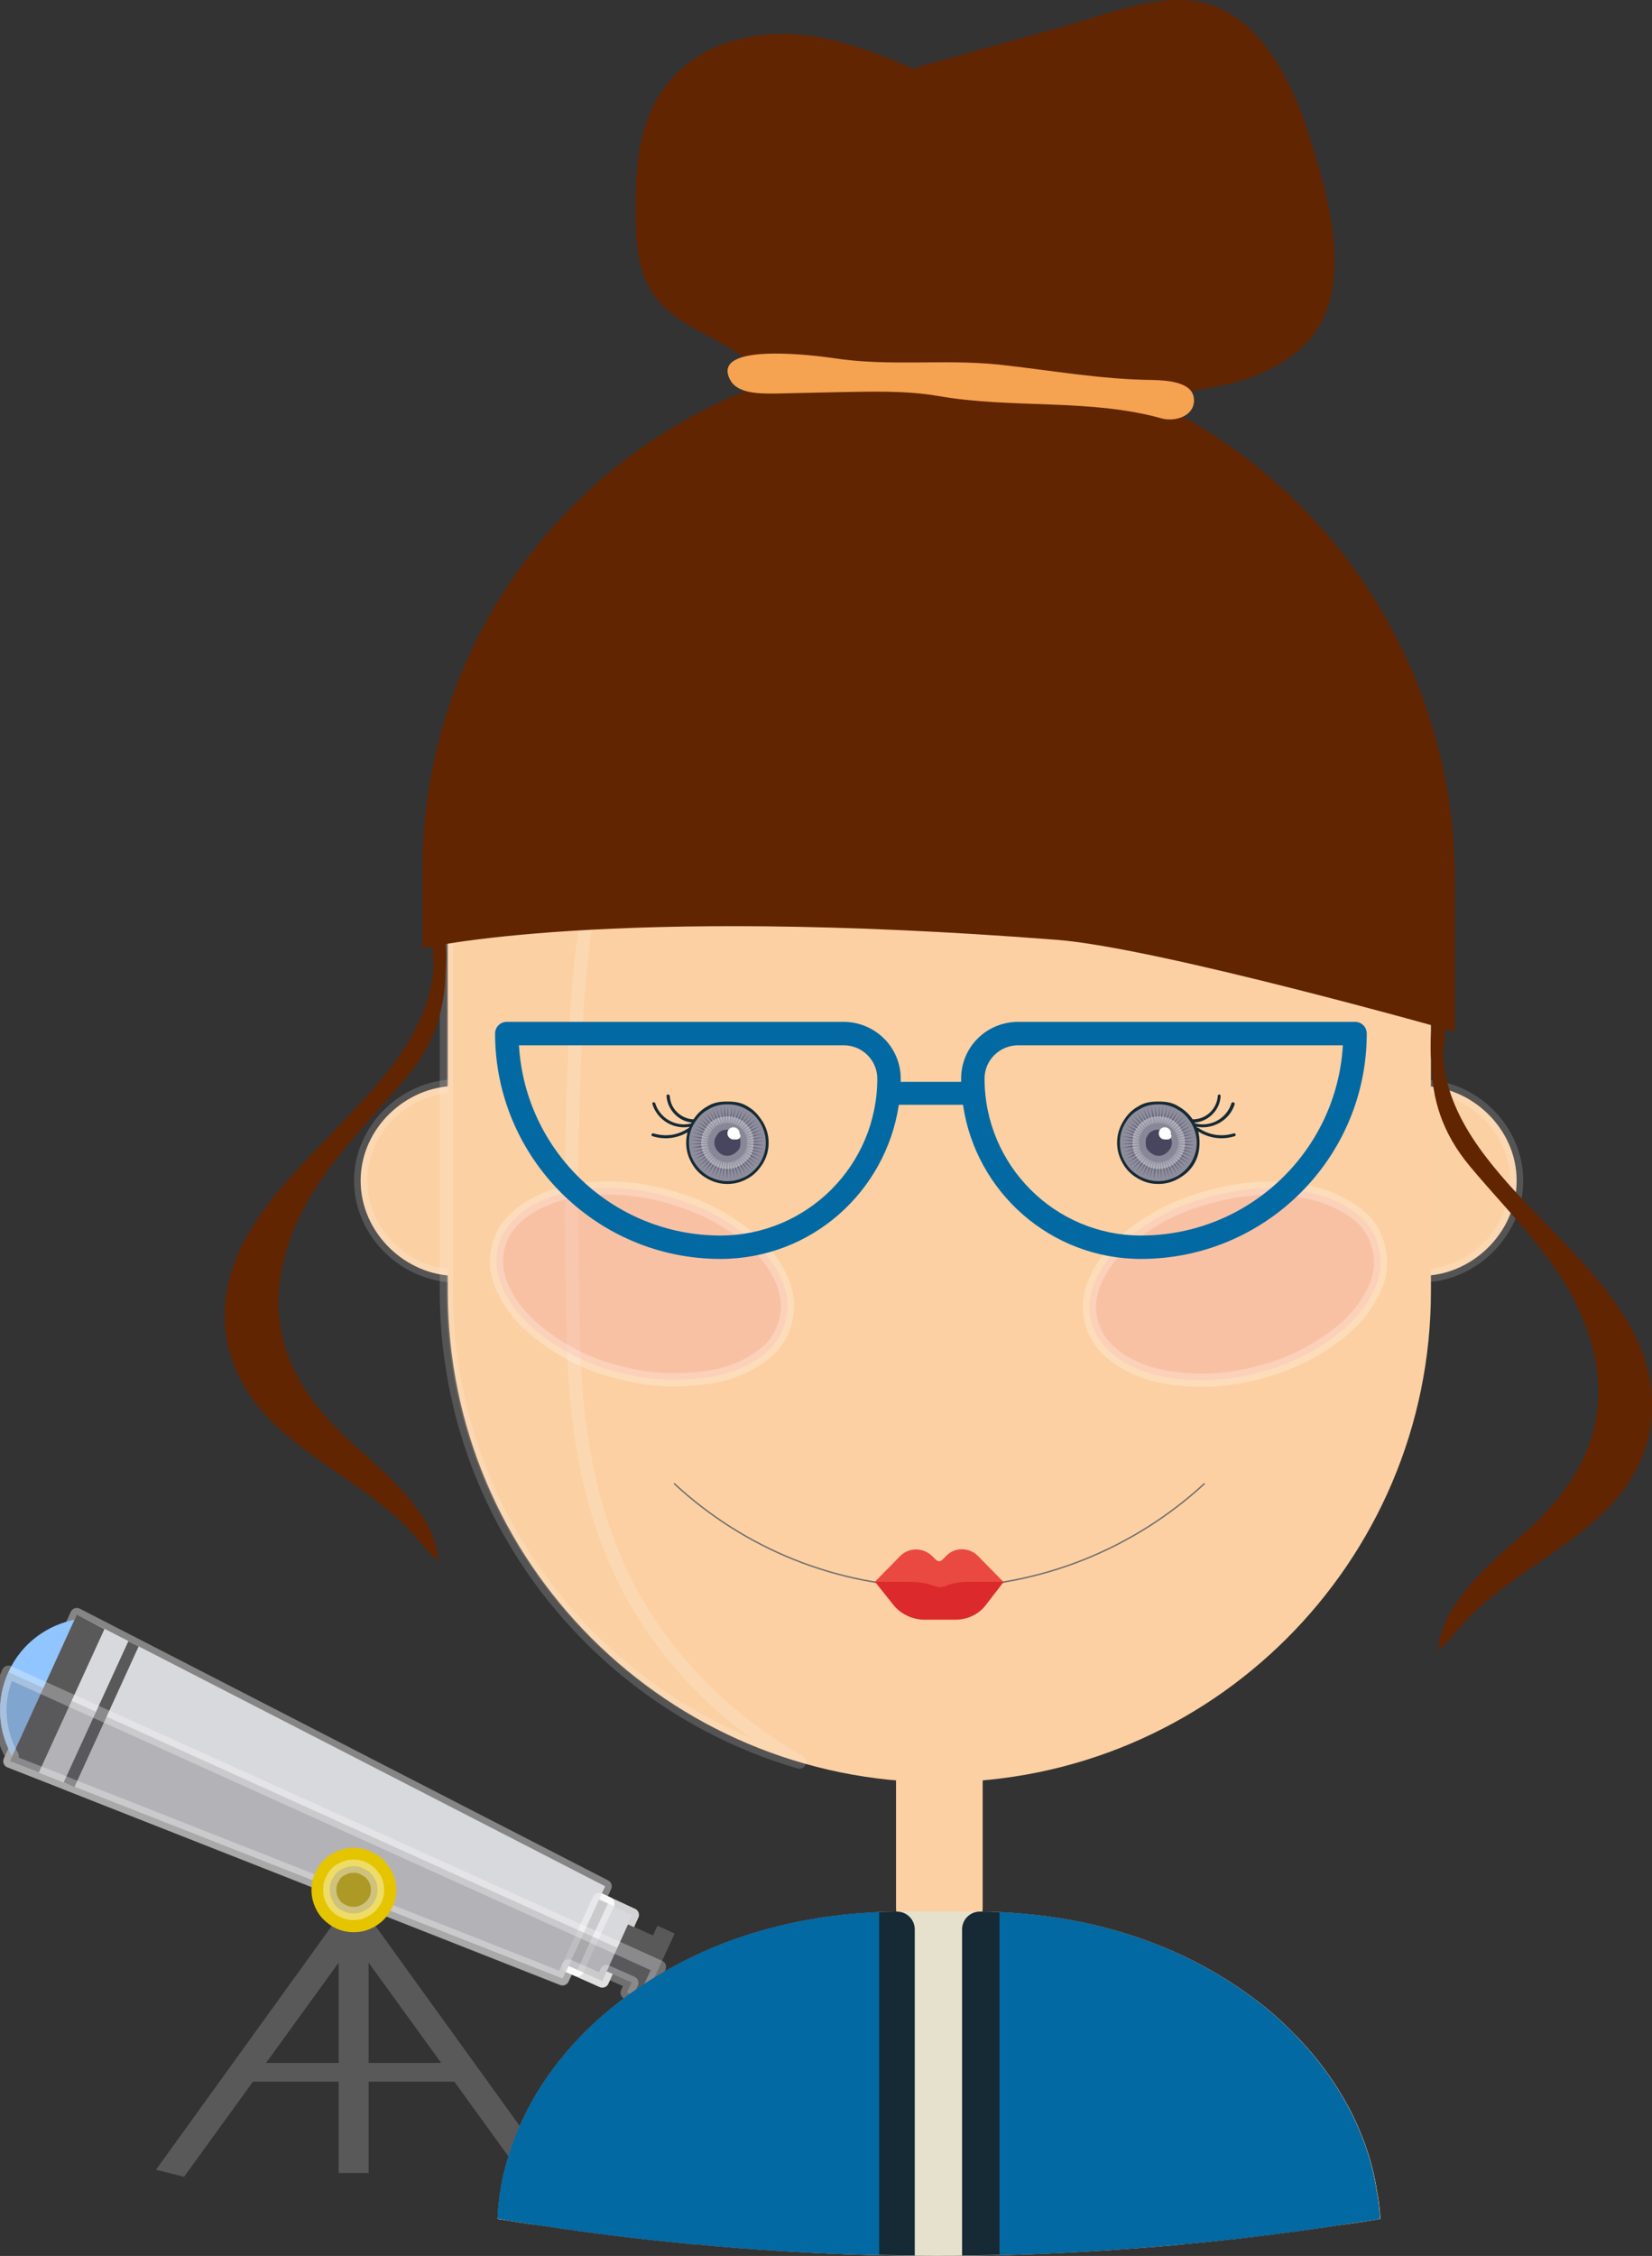 <?xml version="1.0" encoding="UTF-8"?>
<!DOCTYPE svg PUBLIC "-//W3C//DTD SVG 1.1//EN" "http://www.w3.org/Graphics/SVG/1.1/DTD/svg11.dtd">
<svg version="1.2" width="35.27mm" height="48.15mm" viewBox="404 0 3527 4815" preserveAspectRatio="xMidYMid" fill-rule="evenodd" stroke-width="28.222" stroke-linejoin="round" xmlns="http://www.w3.org/2000/svg" xmlns:ooo="http://xml.openoffice.org/svg/export" xmlns:xlink="http://www.w3.org/1999/xlink" xmlns:presentation="http://sun.com/xmlns/staroffice/presentation" xmlns:smil="http://www.w3.org/2001/SMIL20/" xmlns:anim="urn:oasis:names:tc:opendocument:xmlns:animation:1.0" xml:space="preserve">
 <rect x="404" y="0" width="3527" height="4815" fill="#333333" stroke="none"/>
 <defs class="ClipPathGroup">
  <clipPath id="presentation_clip_path" clipPathUnits="userSpaceOnUse">
   <rect x="404" y="0" width="3527" height="4815"/>
  </clipPath>
  <clipPath id="presentation_clip_path_shrink" clipPathUnits="userSpaceOnUse">
   <rect x="407" y="4" width="3520" height="4806"/>
  </clipPath>
 </defs>
 <defs class="TextShapeIndex">
  <g ooo:slide="id1" ooo:id-list="id3 id4 id5 id6 id7 id8 id9 id10 id11 id12 id13 id14 id15 id16 id17 id18 id19 id20 id21 id22 id23 id24 id25 id26 id27 id28 id29 id30 id31 id32 id33 id34 id35 id36 id37 id38 id39 id40 id41 id42 id43 id44 id45 id46 id47 id48 id49 id50 id51 id52 id53 id54 id55 id56 id57 id58 id59 id60 id61"/>
 </defs>
 <defs class="EmbeddedBulletChars">
  <g id="bullet-char-template-57356" transform="scale(0,-0)">
   <path d="M 580,1141 L 1163,571 580,0 -4,571 580,1141 Z"/>
  </g>
  <g id="bullet-char-template-57354" transform="scale(0,-0)">
   <path d="M 8,1128 L 1137,1128 1137,0 8,0 8,1128 Z"/>
  </g>
  <g id="bullet-char-template-10146" transform="scale(0,-0)">
   <path d="M 174,0 L 602,739 174,1481 1456,739 174,0 Z M 1358,739 L 309,1346 659,739 1358,739 Z"/>
  </g>
  <g id="bullet-char-template-10132" transform="scale(0,-0)">
   <path d="M 2015,739 L 1276,0 717,0 1260,543 174,543 174,936 1260,936 717,1481 1274,1481 2015,739 Z"/>
  </g>
  <g id="bullet-char-template-10007" transform="scale(0,-0)">
   <path d="M 0,-2 C -7,14 -16,27 -25,37 L 356,567 C 262,823 215,952 215,954 215,979 228,992 255,992 264,992 276,990 289,987 310,991 331,999 354,1012 L 381,999 492,748 772,1049 836,1024 860,1049 C 881,1039 901,1025 922,1006 886,937 835,863 770,784 769,783 710,716 594,584 L 774,223 C 774,196 753,168 711,139 L 727,119 C 717,90 699,76 672,76 641,76 570,178 457,381 L 164,-76 C 142,-110 111,-127 72,-127 30,-127 9,-110 8,-76 1,-67 -2,-52 -2,-32 -2,-23 -1,-13 0,-2 Z"/>
  </g>
  <g id="bullet-char-template-10004" transform="scale(0,-0)">
   <path d="M 285,-33 C 182,-33 111,30 74,156 52,228 41,333 41,471 41,549 55,616 82,672 116,743 169,778 240,778 293,778 328,747 346,684 L 369,508 C 377,444 397,411 428,410 L 1163,1116 C 1174,1127 1196,1133 1229,1133 1271,1133 1292,1118 1292,1087 L 1292,965 C 1292,929 1282,901 1262,881 L 442,47 C 390,-6 338,-33 285,-33 Z"/>
  </g>
  <g id="bullet-char-template-9679" transform="scale(0,-0)">
   <path d="M 813,0 C 632,0 489,54 383,161 276,268 223,411 223,592 223,773 276,916 383,1023 489,1130 632,1184 813,1184 992,1184 1136,1130 1245,1023 1353,916 1407,772 1407,592 1407,412 1353,268 1245,161 1136,54 992,0 813,0 Z"/>
  </g>
  <g id="bullet-char-template-8226" transform="scale(0,-0)">
   <path d="M 346,457 C 273,457 209,483 155,535 101,586 74,649 74,723 74,796 101,859 155,911 209,963 273,989 346,989 419,989 480,963 531,910 582,859 608,796 608,723 608,648 583,586 532,535 482,483 420,457 346,457 Z"/>
  </g>
  <g id="bullet-char-template-8211" transform="scale(0,-0)">
   <path d="M -4,459 L 1135,459 1135,606 -4,606 -4,459 Z"/>
  </g>
  <g id="bullet-char-template-61548" transform="scale(0,-0)">
   <path d="M 173,740 C 173,903 231,1043 346,1159 462,1274 601,1332 765,1332 928,1332 1067,1274 1183,1159 1299,1043 1357,903 1357,740 1357,577 1299,437 1183,322 1067,206 928,148 765,148 601,148 462,206 346,322 231,437 173,577 173,740 Z"/>
  </g>
 </defs>
 <defs class="TextEmbeddedBitmaps"/>
 <g class="SlideGroup">
  <g>
   <g id="container-id1">
    <g id="id1" class="Slide" clip-path="url(#presentation_clip_path)">
     <g class="Page">
      <g class="Group">
       <g class="Group">
        <g class="Group">
         <g class="com.sun.star.drawing.PolyPolygonShape">
          <g id="id3">
           <rect class="BoundingBox" stroke="none" fill="none" x="1618" y="4053" width="137" height="176"/>
           <path fill="rgb(91,91,95)" fill-opacity="0.4" stroke="rgb(255,255,255)" stroke-opacity="0.4" d="M 1722,4157 L 1690,4228 1618,4196 1683,4054 1754,4087 1722,4157 Z"/>
          </g>
         </g>
         <g class="com.sun.star.drawing.PolyPolygonShape">
          <g id="id4">
           <rect class="BoundingBox" stroke="none" fill="none" x="1699" y="4107" width="146" height="162"/>
           <path fill="rgb(89,89,90)" stroke="none" d="M 1808,4110 L 1798,4131 1745,4107 1699,4207 1753,4231 1743,4252 1779,4268 1844,4127 1808,4110 Z"/>
          </g>
         </g>
         <g class="com.sun.star.drawing.PolyPolygonShape">
          <g id="id5">
           <rect class="BoundingBox" stroke="none" fill="none" x="1617" y="4054" width="86" height="151"/>
           <path fill="rgb(91,91,95)" fill-opacity="0.4" stroke="rgb(255,255,255)" stroke-opacity="0.4" d="M 1669,4133 L 1637,4204 1618,4196 1683,4054 1702,4063 1669,4133 Z"/>
          </g>
         </g>
         <g class="com.sun.star.drawing.ClosedBezierShape">
          <g id="id6">
           <rect class="BoundingBox" stroke="none" fill="none" x="404" y="3456" width="166" height="298"/>
           <path fill="rgb(95,149,221)" stroke="none" d="M 569,3456 C 506,3467 450,3507 422,3569 394,3630 400,3699 433,3753 L 569,3456 Z"/>
          </g>
         </g>
         <g class="com.sun.star.drawing.PolyPolygonShape">
          <g id="id7">
           <rect class="BoundingBox" stroke="none" fill="none" x="424" y="3446" width="1331" height="784"/>
           <path fill="rgb(91,91,95)" fill-opacity="0.4" stroke="rgb(255,255,255)" stroke-opacity="0.4" d="M 1754,4087 L 1683,4054 1696,4026 568,3446 425,3759 1605,4223 1618,4196 1690,4228 1754,4087 Z"/>
          </g>
         </g>
         <g class="com.sun.star.drawing.PolyPolygonShape">
          <g id="id8">
           <rect class="BoundingBox" stroke="none" fill="none" x="1617" y="4054" width="86" height="151"/>
           <path fill="rgb(91,91,95)" fill-opacity="0.4" stroke="rgb(255,255,255)" stroke-opacity="0.4" d="M 1669,4133 L 1637,4204 1618,4196 1683,4054 1702,4063 1669,4133 Z"/>
          </g>
         </g>
         <g class="com.sun.star.drawing.PolyPolygonShape">
          <g id="id9">
           <rect class="BoundingBox" stroke="none" fill="none" x="540" y="3503" width="161" height="312"/>
           <path fill="rgb(89,89,90)" stroke="none" d="M 540,3804 L 563,3814 700,3514 678,3503 540,3804 Z"/>
          </g>
         </g>
         <g class="com.sun.star.drawing.PolyPolygonShape">
          <g id="id10">
           <rect class="BoundingBox" stroke="none" fill="none" x="425" y="3446" width="203" height="338"/>
           <path fill="rgb(89,89,90)" stroke="none" d="M 425,3759 L 487,3783 627,3477 568,3446 448,3709 425,3759 Z"/>
          </g>
         </g>
         <g class="com.sun.star.drawing.PolyPolygonShape">
          <g id="id11">
           <rect class="BoundingBox" stroke="none" fill="none" x="1618" y="4053" width="137" height="176"/>
           <path fill="rgb(91,91,95)" fill-opacity="0.4" stroke="rgb(255,255,255)" stroke-opacity="0.4" d="M 1722,4157 L 1690,4228 1618,4196 1683,4054 1754,4087 1722,4157 Z"/>
          </g>
         </g>
         <g class="com.sun.star.drawing.PolyPolygonShape">
          <g id="id12">
           <rect class="BoundingBox" stroke="none" fill="none" x="1685" y="4101" width="160" height="169"/>
           <path fill="rgb(89,89,90)" stroke="none" d="M 1808,4111 L 1798,4132 1731,4101 1685,4201 1753,4231 1743,4252 1779,4269 1844,4127 1808,4111 Z"/>
          </g>
         </g>
         <g class="com.sun.star.drawing.PolyPolygonShape">
          <g id="id13">
           <rect class="BoundingBox" stroke="none" fill="none" x="1617" y="4054" width="86" height="151"/>
           <path fill="rgb(91,91,95)" fill-opacity="0.4" stroke="rgb(255,255,255)" stroke-opacity="0.4" d="M 1669,4133 L 1637,4204 1618,4196 1683,4054 1702,4063 1669,4133 Z"/>
          </g>
         </g>
         <g class="com.sun.star.drawing.ClosedBezierShape">
          <g id="id14">
           <rect class="BoundingBox" stroke="none" fill="none" x="404" y="3456" width="166" height="298"/>
           <path fill="rgb(144,197,255)" stroke="none" d="M 569,3456 C 506,3467 450,3507 422,3569 394,3630 400,3699 433,3753 L 569,3456 Z"/>
          </g>
         </g>
         <g class="com.sun.star.drawing.PolyPolygonShape">
          <g id="id15">
           <rect class="BoundingBox" stroke="none" fill="none" x="424" y="3446" width="1331" height="784"/>
           <path fill="rgb(216,217,221)" stroke="none" d="M 1754,4087 L 1683,4054 1696,4026 568,3446 425,3759 1605,4223 1618,4196 1690,4228 1754,4087 Z"/>
          </g>
         </g>
         <g class="com.sun.star.drawing.PolyPolygonShape">
          <g id="id16">
           <rect class="BoundingBox" stroke="none" fill="none" x="1617" y="4054" width="86" height="151"/>
           <path fill="rgb(91,91,95)" fill-opacity="0.4" stroke="rgb(255,255,255)" stroke-opacity="0.4" d="M 1669,4133 L 1637,4204 1618,4196 1683,4054 1702,4063 1669,4133 Z"/>
          </g>
         </g>
         <g class="com.sun.star.drawing.PolyPolygonShape">
          <g id="id17">
           <rect class="BoundingBox" stroke="none" fill="none" x="540" y="3503" width="161" height="312"/>
           <path fill="rgb(89,89,90)" stroke="none" d="M 540,3804 L 563,3814 700,3514 678,3503 540,3804 Z"/>
          </g>
         </g>
         <g class="com.sun.star.drawing.PolyPolygonShape">
          <g id="id18">
           <rect class="BoundingBox" stroke="none" fill="none" x="425" y="3446" width="203" height="338"/>
           <path fill="rgb(89,89,90)" stroke="none" d="M 425,3759 L 487,3783 627,3477 568,3446 448,3709 425,3759 Z"/>
          </g>
         </g>
         <g class="com.sun.star.drawing.ClosedBezierShape">
          <g id="id19">
           <rect class="BoundingBox" stroke="none" fill="none" x="403" y="3569" width="1411" height="701"/>
           <path fill="rgb(91,91,95)" fill-opacity="0.298" stroke="rgb(255,255,255)" stroke-opacity="0.298" d="M 422,3569 C 394,3629 400,3695 430,3748 L 425,3759 540,3804 557,3811 1605,4224 1618,4196 1690,4228 1699,4208 1753,4232 1743,4253 1779,4269 1812,4198 422,3569 Z"/>
          </g>
         </g>
         <g class="com.sun.star.drawing.PolyPolygonShape">
          <g id="id20">
           <rect class="BoundingBox" stroke="none" fill="none" x="737" y="4046" width="845" height="602"/>
           <path fill="rgb(89,89,90)" stroke="none" d="M 1521,4646 L 1581,4631 1159,4046 737,4631 797,4646 944,4443 1127,4443 1127,4638 1191,4638 1191,4443 1374,4443 1521,4646 Z M 972,4403 L 1127,4189 1127,4403 972,4403 Z M 1191,4403 L 1191,4189 1346,4403 1191,4403 Z"/>
          </g>
         </g>
         <g class="com.sun.star.drawing.ClosedBezierShape">
          <g id="id21">
           <rect class="BoundingBox" stroke="none" fill="none" x="1069" y="3944" width="182" height="181"/>
           <path fill="rgb(229,196,0)" stroke="none" d="M 1250,4034 C 1250,4050 1246,4064 1237,4079 1229,4093 1219,4103 1204,4112 1190,4120 1176,4124 1159,4124 1143,4124 1128,4120 1114,4112 1100,4103 1089,4093 1081,4079 1073,4064 1069,4050 1069,4034 1069,4017 1073,4003 1081,3989 1089,3975 1100,3964 1114,3956 1128,3948 1143,3944 1159,3944 1176,3944 1190,3948 1204,3956 1219,3964 1229,3975 1237,3989 1246,4003 1250,4017 1250,4034 Z"/>
          </g>
         </g>
         <g class="com.sun.star.drawing.ClosedBezierShape">
          <g id="id22">
           <rect class="BoundingBox" stroke="none" fill="none" x="1108" y="3983" width="103" height="103"/>
           <path fill="rgb(91,91,95)" fill-opacity="0.4" stroke="rgb(255,255,255)" stroke-opacity="0.4" d="M 1210,4034 C 1210,4043 1208,4051 1203,4059 1198,4067 1192,4073 1184,4077 1176,4082 1168,4084 1159,4084 1150,4084 1142,4082 1133,4077 1125,4073 1119,4067 1115,4059 1110,4051 1108,4043 1108,4034 1108,4024 1110,4016 1115,4008 1119,4000 1125,3994 1133,3990 1142,3985 1150,3983 1159,3983 1168,3983 1176,3985 1184,3990 1192,3994 1198,4000 1203,4008 1208,4016 1210,4024 1210,4034 Z"/>
          </g>
         </g>
        </g>
       </g>
       <g class="com.sun.star.drawing.ClosedBezierShape">
        <g id="id23">
         <rect class="BoundingBox" stroke="none" fill="none" x="3439" y="2318" width="204" height="406"/>
         <path fill="rgb(252,208,163)" stroke="none" d="M 3439,2723 C 3545,2723 3642,2632 3642,2520 3642,2408 3545,2318 3439,2318 L 3439,2723 Z"/>
        </g>
       </g>
       <g class="com.sun.star.drawing.ClosedBezierShape">
        <g id="id24">
         <rect class="BoundingBox" stroke="none" fill="none" x="3439" y="2318" width="204" height="406"/>
         <path fill="rgb(252,208,163)" fill-opacity="0.161" stroke="rgb(255,255,255)" stroke-opacity="0.161" d="M 3439,2723 C 3545,2723 3642,2632 3642,2520 3642,2408 3545,2318 3439,2318 L 3439,2723 Z"/>
        </g>
       </g>
       <g class="com.sun.star.drawing.ClosedBezierShape">
        <g id="id25">
         <rect class="BoundingBox" stroke="none" fill="none" x="1174" y="2318" width="204" height="406"/>
         <path fill="rgb(252,208,163)" stroke="none" d="M 1377,2723 C 1271,2723 1174,2632 1174,2520 1174,2408 1271,2318 1377,2318 L 1377,2723 Z"/>
        </g>
       </g>
       <g class="com.sun.star.drawing.ClosedBezierShape">
        <g id="id26">
         <rect class="BoundingBox" stroke="none" fill="none" x="1174" y="2318" width="204" height="406"/>
         <path fill="rgb(252,208,163)" fill-opacity="0.161" stroke="rgb(255,255,255)" stroke-opacity="0.161" d="M 1377,2723 C 1271,2723 1174,2632 1174,2520 1174,2408 1271,2318 1377,2318 L 1377,2723 Z"/>
        </g>
       </g>
       <g class="com.sun.star.drawing.ClosedBezierShape">
        <g id="id27">
         <rect class="BoundingBox" stroke="none" fill="none" x="2317" y="3608" width="187" height="556"/>
         <path fill="rgb(252,208,163)" stroke="none" d="M 2409,4163 C 2358,4163 2317,4121 2317,4070 L 2317,3701 C 2317,3649 2358,3608 2409,3608 2460,3608 2502,3649 2502,3701 L 2502,4070 C 2502,4121 2460,4163 2409,4163 Z"/>
        </g>
       </g>
       <g class="com.sun.star.drawing.ClosedBezierShape">
        <g id="id28">
         <rect class="BoundingBox" stroke="none" fill="none" x="1359" y="807" width="2101" height="2998"/>
         <path fill="rgb(252,208,163)" stroke="none" d="M 2409,3804 C 1830,3804 1360,3334 1360,2756 L 1360,1856 C 1360,1277 1830,807 2409,807 2989,807 3459,1277 3459,1856 L 3459,2756 C 3459,3334 2989,3804 2409,3804 Z"/>
        </g>
       </g>
       <g class="com.sun.star.drawing.ClosedBezierShape">
        <g id="id29">
         <rect class="BoundingBox" stroke="none" fill="none" x="1357" y="807" width="1201" height="2955"/>
         <path fill="rgb(252,208,163)" fill-opacity="0.161" stroke="rgb(255,255,255)" stroke-opacity="0.161" d="M 1836,3527 C 1680,3333 1634,3103 1628,2859 1623,2616 1621,2396 1636,2153 1651,1917 1698,1687 1816,1492 1980,1224 2275,971 2557,818 2508,811 2458,807 2407,807 1827,807 1357,1277 1357,1856 L 1357,2756 C 1357,3231 1675,3634 2111,3761 2007,3701 1913,3623 1836,3527 Z"/>
        </g>
       </g>
       <g class="com.sun.star.drawing.ClosedBezierShape">
        <g id="id30">
         <rect class="BoundingBox" stroke="none" fill="none" x="884" y="1944" width="475" height="1390"/>
         <path fill="rgb(98,37,2)" stroke="none" d="M 1273,2298 C 1332,2227 1354,2154 1355,2074 1359,2037 1356,1997 1346,1955 1345,1950 1342,1948 1339,1946 1331,1940 1315,1947 1317,1960 1324,1995 1329,2030 1330,2064 1312,2318 980,2471 901,2705 860,2826 893,2940 980,3030 1078,3129 1212,3183 1301,3291 1309,3301 1318,3311 1327,3320 L 1340,3332 C 1338,3305 1330,3279 1317,3255 1277,3185 1213,3132 1152,3077 1032,2968 968,2842 1013,2677 1056,2522 1173,2417 1273,2298 Z"/>
        </g>
       </g>
       <g class="com.sun.star.drawing.ClosedBezierShape">
        <g id="id31">
         <rect class="BoundingBox" stroke="none" fill="none" x="3458" y="2134" width="475" height="1390"/>
         <path fill="rgb(98,37,2)" stroke="none" d="M 3542,2489 C 3483,2418 3461,2346 3460,2266 3456,2228 3459,2188 3469,2146 3470,2142 3473,2139 3476,2138 3484,2131 3500,2138 3498,2152 3491,2187 3486,2222 3485,2256 3503,2509 3835,2662 3914,2897 3955,3017 3922,3132 3835,3221 3737,3320 3603,3373 3514,3481 3506,3491 3497,3501 3488,3510 L 3475,3523 C 3477,3496 3485,3469 3498,3446 3538,3375 3602,3322 3663,3268 3783,3160 3847,3033 3802,2869 3759,2713 3642,2609 3542,2489 Z"/>
        </g>
       </g>
       <g class="com.sun.star.drawing.ClosedBezierShape">
        <g id="id32">
         <rect class="BoundingBox" stroke="none" fill="none" x="1761" y="0" width="1494" height="919"/>
         <path fill="rgb(98,37,2)" stroke="none" d="M 3198,287 C 3159,163 3081,6 2932,0 L 2912,0 C 2829,3 2744,38 2666,59 L 2363,143 C 2360,144 2358,146 2357,148 2251,102 2139,60 2022,76 1909,90 1817,157 1782,267 1764,324 1761,386 1761,445 1761,507 1762,575 1799,628 1859,716 1987,723 2039,818 2043,827 2054,824 2058,818 2308,762 2594,736 2803,914 2804,915 2805,915 2805,915 2812,920 2820,915 2823,909 2853,833 2981,835 3049,814 3106,796 3165,768 3204,720 3296,607 3238,411 3198,287 Z"/>
        </g>
       </g>
       <g class="com.sun.star.drawing.ClosedBezierShape">
        <g id="id33">
         <rect class="BoundingBox" stroke="none" fill="none" x="1305" y="754" width="2206" height="1450"/>
         <path fill="rgb(98,37,2)" stroke="none" d="M 3510,2202 L 3510,1876 C 3510,1259 3006,744 2389,754 1790,765 1306,1255 1306,1856 L 1306,2024 C 1306,2024 1698,1931 2661,2006 2878,2023 3510,2202 3510,2202 Z"/>
        </g>
       </g>
       <g class="com.sun.star.drawing.ClosedBezierShape">
        <g id="id34">
         <rect class="BoundingBox" stroke="none" fill="none" x="1957" y="755" width="997" height="142"/>
         <path fill="rgb(245,162,81)" stroke="none" d="M 2953,851 C 2950,814 2893,812 2866,811 2754,810 2646,790 2535,778 2415,766 2302,783 2181,764 2153,760 1918,728 1963,811 1979,841 2028,840 2058,840 2102,839 2147,838 2192,837 2263,836 2335,833 2406,845 2564,873 2730,850 2884,893 2913,901 2956,888 2953,851 Z"/>
        </g>
       </g>
       <g class="com.sun.star.drawing.ClosedBezierShape">
        <g id="id35">
         <rect class="BoundingBox" stroke="none" fill="none" x="1466" y="4080" width="1886" height="736"/>
         <path fill="rgb(230,225,205)" stroke="none" d="M 3344,4677 C 3337,4631 3324,4586 3305,4543 3297,4524 3288,4505 3277,4486 3250,4438 3217,4393 3177,4351 3158,4331 3137,4311 3115,4292 3045,4234 2963,4185 2871,4149 2786,4116 2693,4094 2595,4085 2563,4082 2530,4080 2497,4080 L 2319,4080 C 2286,4080 2253,4082 2221,4085 2123,4094 2030,4116 1945,4149 1854,4185 1771,4234 1702,4292 1679,4311 1658,4331 1639,4351 1599,4393 1566,4438 1539,4486 1529,4505 1519,4524 1511,4543 1493,4586 1479,4631 1472,4677 1469,4696 1467,4716 1466,4736 1496,4741 1527,4746 1558,4750 1663,4766 1768,4779 1873,4789 1878,4790 1882,4790 1887,4790 2344,4834 2803,4819 3259,4750 3290,4746 3320,4741 3351,4736 3350,4716 3348,4696 3344,4677 Z"/>
        </g>
       </g>
       <g class="com.sun.star.drawing.ClosedBezierShape">
        <g id="id36">
         <rect class="BoundingBox" stroke="none" fill="none" x="1466" y="4079" width="892" height="736"/>
         <path fill="rgb(21,42,53)" stroke="none" d="M 2357,4118 C 2357,4097 2340,4080 2319,4080 2286,4080 2253,4082 2221,4085 2123,4094 2030,4116 1945,4149 1854,4185 1771,4234 1702,4292 1679,4311 1658,4331 1639,4351 1599,4393 1566,4438 1539,4486 1529,4505 1519,4524 1511,4543 1493,4586 1479,4631 1472,4677 1469,4696 1467,4716 1466,4735 1496,4741 1527,4745 1558,4750 1663,4766 1768,4779 1873,4789 1878,4790 1882,4790 1887,4790 2043,4805 2200,4813 2357,4814 L 2357,4118 Z"/>
        </g>
       </g>
       <g class="com.sun.star.drawing.ClosedBezierShape">
        <g id="id37">
         <rect class="BoundingBox" stroke="none" fill="none" x="2458" y="4079" width="893" height="736"/>
         <path fill="rgb(21,42,53)" stroke="none" d="M 2496,4080 C 2529,4080 2562,4082 2594,4085 2692,4094 2785,4116 2870,4149 2962,4185 3044,4234 3114,4292 3136,4311 3157,4331 3176,4351 3216,4393 3249,4438 3276,4486 3287,4505 3296,4524 3304,4543 3323,4586 3336,4631 3343,4677 3347,4696 3349,4716 3350,4735 3319,4741 3288,4745 3258,4750 3153,4766 3047,4779 2942,4789 2937,4790 2933,4790 2928,4790 2772,4805 2615,4813 2458,4814 L 2458,4118 C 2458,4097 2475,4080 2496,4080 Z"/>
        </g>
       </g>
       <g class="com.sun.star.drawing.ClosedBezierShape">
        <g id="id38">
         <rect class="BoundingBox" stroke="none" fill="none" x="2538" y="4081" width="813" height="733"/>
         <path fill="rgb(3,105,163)" stroke="none" d="M 3343,4677 C 3336,4631 3323,4586 3304,4543 3296,4524 3287,4505 3276,4486 3249,4438 3216,4393 3176,4351 3157,4331 3136,4311 3114,4292 3044,4234 2962,4185 2870,4149 2785,4116 2692,4094 2594,4085 2575,4083 2557,4082 2538,4081 L 2538,4813 C 2778,4807 3019,4786 3258,4750 3289,4745 3319,4741 3350,4736 3349,4716 3347,4696 3343,4677 Z"/>
        </g>
       </g>
       <g class="com.sun.star.drawing.ClosedBezierShape">
        <g id="id39">
         <rect class="BoundingBox" stroke="none" fill="none" x="1466" y="4081" width="816" height="733"/>
         <path fill="rgb(3,105,163)" stroke="none" d="M 2281,4081 C 2261,4082 2241,4083 2221,4085 2123,4094 2030,4116 1945,4149 1854,4185 1771,4234 1702,4292 1679,4311 1658,4331 1639,4351 1599,4393 1566,4438 1539,4486 1529,4505 1519,4524 1511,4543 1493,4586 1479,4631 1472,4677 1469,4696 1467,4716 1466,4735 1496,4741 1527,4745 1558,4750 1663,4766 1768,4779 1873,4789 1878,4790 1882,4790 1887,4790 2018,4803 2150,4810 2281,4813 L 2281,4081 Z"/>
        </g>
       </g>
       <g class="com.sun.star.drawing.OpenBezierShape">
        <g id="id40">
         <rect class="BoundingBox" stroke="none" fill="none" x="1842" y="3165" width="1136" height="226"/>
         <path fill="none" stroke="rgb(111,111,110)" stroke-width="3" stroke-linejoin="round" stroke-linecap="round" d="M 1844,3167 C 1992,3304 2190,3388 2409,3388 2627,3388 2826,3304 2975,3167"/>
        </g>
       </g>
       <g class="com.sun.star.drawing.ClosedBezierShape">
        <g id="id41">
         <rect class="BoundingBox" stroke="none" fill="none" x="2272" y="3376" width="276" height="82"/>
         <path fill="rgb(220,42,44)" stroke="none" d="M 2311,3425 C 2327,3445 2352,3457 2378,3457 L 2444,3457 C 2470,3457 2495,3445 2510,3424 L 2547,3376 2272,3376 2311,3425 Z"/>
        </g>
       </g>
       <g class="com.sun.star.drawing.ClosedBezierShape">
        <g id="id42">
         <rect class="BoundingBox" stroke="none" fill="none" x="2272" y="3307" width="275" height="82"/>
         <path fill="rgb(233,73,65)" stroke="none" d="M 2424,3321 L 2416,3329 C 2412,3333 2406,3333 2402,3329 L 2395,3322 C 2375,3302 2344,3302 2325,3322 L 2272,3376 2343,3376 C 2361,3376 2378,3378 2395,3384 L 2403,3386 C 2408,3388 2415,3388 2420,3386 L 2428,3383 C 2442,3378 2457,3376 2472,3376 L 2546,3376 2491,3320 C 2472,3302 2442,3302 2424,3321 Z"/>
        </g>
       </g>
       <g class="com.sun.star.drawing.ClosedBezierShape">
        <g id="id43">
         <rect class="BoundingBox" stroke="none" fill="none" x="1464" y="2536" width="623" height="411"/>
         <path fill="rgb(242,150,164)" fill-opacity="0.251" stroke="rgb(255,255,255)" stroke-opacity="0.251" d="M 2081,2820 C 2072,2855 2052,2882 2015,2904 1979,2927 1939,2939 1885,2943 1832,2948 1782,2944 1725,2929 1669,2915 1623,2894 1579,2863 1535,2833 1506,2803 1485,2765 1465,2728 1459,2695 1468,2660 1477,2626 1498,2600 1534,2577 1570,2555 1611,2542 1664,2537 1717,2533 1767,2537 1824,2552 1880,2567 1926,2587 1970,2617 2015,2647 2044,2678 2065,2715 2085,2753 2090,2786 2081,2820 Z"/>
        </g>
       </g>
       <g class="com.sun.star.drawing.ClosedBezierShape">
        <g id="id44">
         <rect class="BoundingBox" stroke="none" fill="none" x="2730" y="2536" width="623" height="411"/>
         <path fill="rgb(242,150,164)" fill-opacity="0.251" stroke="rgb(255,255,255)" stroke-opacity="0.251" d="M 2734,2821 C 2725,2786 2731,2753 2751,2716 2772,2678 2801,2648 2845,2618 2889,2588 2936,2567 2992,2553 3049,2538 3098,2533 3151,2538 3205,2543 3246,2555 3282,2578 3319,2600 3338,2626 3347,2661 3356,2696 3352,2729 3331,2766 3311,2803 3282,2834 3237,2864 3193,2894 3147,2915 3090,2930 3034,2944 2983,2949 2930,2944 2877,2940 2836,2927 2800,2905 2764,2882 2743,2856 2734,2821 Z"/>
        </g>
       </g>
       <g class="com.sun.star.drawing.ClosedBezierShape">
        <g id="id45">
         <rect class="BoundingBox" stroke="none" fill="none" x="2953" y="2353" width="89" height="55"/>
         <path fill="rgb(21,42,53)" stroke="none" d="M 2955,2404 C 2991,2413 3029,2392 3040,2357 3041,2352 3034,2351 3033,2355 3023,2387 2989,2406 2957,2398 2953,2397 2951,2403 2955,2404 Z"/>
        </g>
       </g>
       <g class="com.sun.star.drawing.ClosedBezierShape">
        <g id="id46">
         <rect class="BoundingBox" stroke="none" fill="none" x="2948" y="2336" width="63" height="61"/>
         <path fill="rgb(21,42,53)" stroke="none" d="M 2951,2396 C 2982,2396 3009,2370 3010,2339 3010,2335 3004,2335 3004,2339 3002,2367 2979,2389 2951,2389 2947,2389 2947,2396 2951,2396 Z"/>
        </g>
       </g>
       <g class="com.sun.star.drawing.ClosedBezierShape">
        <g id="id47">
         <rect class="BoundingBox" stroke="none" fill="none" x="2957" y="2407" width="86" height="24"/>
         <path fill="rgb(21,42,53)" stroke="none" d="M 2959,2413 C 2983,2429 3012,2434 3040,2425 3044,2424 3042,2418 3038,2419 3012,2427 2985,2423 2962,2407 2959,2405 2955,2410 2959,2413 Z"/>
        </g>
       </g>
       <g class="com.sun.star.drawing.ClosedBezierShape">
        <g id="id48">
         <rect class="BoundingBox" stroke="none" fill="none" x="2789" y="2351" width="178" height="177"/>
         <path fill="rgb(21,42,53)" stroke="none" d="M 2965,2439 C 2965,2455 2962,2469 2954,2483 2946,2497 2935,2507 2921,2515 2907,2523 2893,2527 2877,2527 2860,2527 2847,2523 2833,2515 2819,2507 2809,2497 2801,2483 2793,2469 2789,2455 2789,2439 2789,2423 2793,2409 2801,2395 2809,2381 2819,2370 2833,2362 2847,2353 2861,2351 2877,2351 2894,2351 2907,2353 2921,2362 2935,2370 2946,2381 2954,2395 2962,2409 2965,2423 2965,2439 Z"/>
        </g>
       </g>
       <g class="com.sun.star.drawing.ClosedBezierShape">
        <g id="id49">
         <rect class="BoundingBox" stroke="none" fill="none" x="2795" y="2357" width="165" height="166"/>
         <path fill="rgb(142,141,156)" stroke="none" d="M 2959,2439 C 2959,2454 2955,2467 2948,2480 2940,2493 2931,2502 2918,2510 2905,2517 2892,2521 2877,2521 2862,2521 2849,2517 2836,2510 2823,2502 2813,2493 2806,2480 2798,2467 2795,2454 2795,2439 2795,2424 2798,2411 2806,2398 2813,2385 2823,2375 2836,2368 2849,2360 2862,2357 2877,2357 2892,2357 2905,2360 2918,2368 2931,2375 2940,2385 2948,2398 2955,2411 2959,2424 2959,2439 Z"/>
        </g>
       </g>
       <g class="com.sun.star.drawing.PolyPolygonShape">
        <g id="id50">
         <rect class="BoundingBox" stroke="none" fill="none" x="2799" y="2360" width="159" height="159"/>
         <path fill="rgb(95,93,115)" stroke="none" d="M 2808,2401 L 2844,2418 2813,2394 2846,2414 2818,2387 2849,2411 2824,2381 2852,2408 2831,2375 2856,2406 2838,2371 2859,2404 2845,2367 2863,2402 2853,2364 2867,2401 2862,2362 2872,2400 2870,2360 2876,2399 2879,2360 2880,2400 2887,2361 2884,2400 2896,2362 2888,2401 2904,2365 2892,2402 2912,2368 2896,2404 2919,2372 2900,2407 2926,2377 2903,2409 2932,2383 2906,2412 2938,2389 2909,2416 2943,2396 2911,2419 2947,2403 2913,2423 2951,2411 2915,2427 2953,2419 2916,2431 2955,2427 2916,2435 2956,2436 2917,2439 2956,2444 2916,2444 2955,2453 2916,2448 2953,2461 2914,2452 2950,2469 2913,2456 2946,2477 2911,2460 2942,2484 2908,2463 2936,2491 2905,2466 2930,2497 2902,2469 2924,2502 2899,2472 2917,2507 2895,2474 2909,2511 2891,2476 2901,2514 2887,2477 2893,2516 2883,2478 2884,2517 2879,2478 2876,2517 2875,2478 2867,2517 2870,2477 2859,2515 2866,2477 2851,2513 2862,2475 2843,2510 2858,2473 2836,2506 2855,2471 2829,2501 2851,2468 2822,2495 2848,2465 2816,2489 2846,2462 2811,2482 2843,2459 2807,2474 2841,2455 2804,2467 2840,2451 2801,2459 2839,2447 2799,2450 2838,2442 2799,2442 2838,2438 2799,2433 2838,2434 2800,2425 2839,2430 2802,2416 2840,2426 2805,2408 2842,2422 2808,2401 Z"/>
        </g>
       </g>
       <g class="com.sun.star.drawing.ClosedBezierShape">
        <g id="id51">
         <rect class="BoundingBox" stroke="none" fill="none" x="2836" y="2397" width="85" height="85"/>
         <path fill="rgb(29,26,58)" fill-opacity="0.349" stroke="rgb(255,255,255)" stroke-opacity="0.349" d="M 2920,2439 C 2920,2447 2918,2453 2914,2460 2910,2466 2905,2471 2899,2475 2892,2479 2885,2481 2878,2481 2870,2481 2863,2479 2857,2475 2850,2471 2845,2466 2841,2460 2837,2453 2836,2447 2836,2439 2836,2431 2837,2424 2841,2418 2845,2411 2850,2405 2857,2402 2863,2398 2870,2397 2878,2397 2885,2397 2892,2398 2899,2402 2906,2406 2910,2411 2914,2418 2918,2424 2920,2431 2920,2439 Z"/>
        </g>
       </g>
       <g class="com.sun.star.drawing.ClosedBezierShape">
        <g id="id52">
         <rect class="BoundingBox" stroke="none" fill="none" x="2877" y="2406" width="29" height="28"/>
         <path fill="rgb(255,255,255)" stroke="none" d="M 2903,2420 L 2904,2419 C 2904,2412 2898,2406 2891,2406 2883,2406 2878,2412 2878,2419 2878,2426 2883,2432 2891,2432 2892,2432 2893,2432 2894,2432 2895,2432 2896,2432 2897,2432 2901,2432 2905,2429 2905,2424 2905,2423 2904,2421 2903,2420 Z"/>
        </g>
       </g>
       <g class="com.sun.star.drawing.ClosedBezierShape">
        <g id="id53">
         <rect class="BoundingBox" stroke="none" fill="none" x="1797" y="2353" width="88" height="55"/>
         <path fill="rgb(21,42,53)" stroke="none" d="M 1879,2398 C 1847,2406 1813,2387 1803,2355 1802,2351 1795,2352 1797,2357 1808,2392 1845,2413 1881,2404 1885,2403 1884,2397 1879,2398 Z"/>
        </g>
       </g>
       <g class="com.sun.star.drawing.ClosedBezierShape">
        <g id="id54">
         <rect class="BoundingBox" stroke="none" fill="none" x="1827" y="2336" width="64" height="61"/>
         <path fill="rgb(21,42,53)" stroke="none" d="M 1886,2389 C 1859,2389 1835,2367 1834,2339 1833,2335 1827,2335 1827,2339 1829,2370 1855,2396 1886,2396 1891,2396 1891,2389 1886,2389 Z"/>
        </g>
       </g>
       <g class="com.sun.star.drawing.ClosedBezierShape">
        <g id="id55">
         <rect class="BoundingBox" stroke="none" fill="none" x="1795" y="2407" width="87" height="24"/>
         <path fill="rgb(21,42,53)" stroke="none" d="M 1875,2407 C 1852,2423 1826,2427 1799,2419 1795,2418 1793,2424 1797,2425 1825,2434 1854,2429 1878,2413 1882,2410 1879,2405 1875,2407 Z"/>
        </g>
       </g>
       <g class="com.sun.star.drawing.ClosedBezierShape">
        <g id="id56">
         <rect class="BoundingBox" stroke="none" fill="none" x="1869" y="2351" width="177" height="177"/>
         <path fill="rgb(21,42,53)" stroke="none" d="M 2045,2439 C 2045,2455 2041,2469 2033,2483 2024,2497 2015,2507 2001,2515 1987,2523 1973,2527 1957,2527 1941,2527 1927,2523 1913,2515 1899,2507 1889,2497 1881,2483 1873,2469 1869,2455 1869,2439 1869,2423 1873,2409 1881,2395 1889,2381 1899,2370 1913,2362 1927,2353 1941,2351 1957,2351 1973,2351 1987,2353 2001,2362 2015,2370 2024,2381 2033,2395 2041,2409 2045,2423 2045,2439 Z"/>
        </g>
       </g>
       <g class="com.sun.star.drawing.ClosedBezierShape">
        <g id="id57">
         <rect class="BoundingBox" stroke="none" fill="none" x="1875" y="2357" width="165" height="166"/>
         <path fill="rgb(142,141,156)" stroke="none" d="M 2039,2439 C 2039,2454 2035,2467 2028,2480 2020,2493 2011,2502 1998,2510 1985,2517 1972,2521 1957,2521 1942,2521 1929,2517 1916,2510 1903,2502 1894,2493 1886,2480 1878,2467 1875,2454 1875,2439 1875,2424 1878,2411 1886,2398 1894,2385 1903,2375 1916,2368 1929,2360 1942,2357 1957,2357 1972,2357 1985,2360 1998,2368 2011,2375 2020,2385 2028,2398 2035,2411 2039,2424 2039,2439 Z"/>
        </g>
       </g>
       <g class="com.sun.star.drawing.PolyPolygonShape">
        <g id="id58">
         <rect class="BoundingBox" stroke="none" fill="none" x="1878" y="2360" width="159" height="159"/>
         <path fill="rgb(95,93,115)" stroke="none" d="M 1888,2401 L 1924,2418 1893,2394 1926,2414 1898,2387 1929,2411 1904,2381 1932,2408 1911,2375 1936,2406 1918,2371 1939,2404 1925,2367 1943,2402 1933,2364 1947,2401 1942,2362 1951,2400 1950,2360 1956,2399 1958,2360 1960,2400 1967,2361 1964,2400 1975,2362 1968,2401 1984,2365 1972,2402 1991,2368 1976,2404 1999,2372 1980,2407 2006,2377 1983,2409 2012,2383 1986,2412 2018,2389 1989,2416 2023,2396 1991,2419 2027,2403 1993,2423 2031,2411 1995,2427 2033,2419 1996,2431 2035,2427 1996,2435 2036,2436 1996,2439 2036,2444 1996,2444 2035,2453 1995,2448 2033,2461 1994,2452 2030,2469 1993,2456 2026,2477 1990,2460 2021,2484 1988,2463 2016,2491 1985,2466 2010,2497 1982,2469 2004,2502 1979,2472 1997,2507 1975,2474 1989,2511 1971,2476 1981,2514 1967,2477 1973,2516 1963,2478 1964,2517 1959,2478 1956,2517 1954,2478 1947,2517 1950,2477 1939,2515 1946,2477 1931,2513 1942,2475 1923,2510 1938,2473 1915,2506 1934,2471 1908,2501 1931,2468 1902,2495 1928,2465 1896,2489 1925,2462 1891,2482 1923,2459 1887,2474 1921,2455 1884,2467 1920,2451 1881,2459 1919,2447 1879,2450 1918,2442 1878,2442 1918,2438 1879,2433 1918,2434 1880,2425 1919,2430 1882,2416 1920,2426 1885,2408 1922,2422 1888,2401 Z"/>
        </g>
       </g>
       <g class="com.sun.star.drawing.ClosedBezierShape">
        <g id="id59">
         <rect class="BoundingBox" stroke="none" fill="none" x="1915" y="2397" width="85" height="85"/>
         <path fill="rgb(29,26,58)" fill-opacity="0.349" stroke="rgb(255,255,255)" stroke-opacity="0.349" d="M 1999,2439 C 1999,2447 1998,2453 1994,2460 1990,2466 1984,2471 1978,2475 1971,2479 1964,2481 1957,2481 1949,2481 1942,2479 1936,2475 1929,2471 1925,2466 1921,2460 1917,2453 1915,2447 1915,2439 1915,2431 1917,2424 1921,2418 1925,2411 1929,2406 1936,2402 1943,2398 1950,2397 1957,2397 1965,2397 1971,2398 1978,2402 1984,2405 1990,2411 1994,2418 1998,2424 1999,2431 1999,2439 Z"/>
        </g>
       </g>
       <g class="com.sun.star.drawing.ClosedBezierShape">
        <g id="id60">
         <rect class="BoundingBox" stroke="none" fill="none" x="1957" y="2406" width="29" height="28"/>
         <path fill="rgb(255,255,255)" stroke="none" d="M 1983,2420 L 1983,2419 C 1983,2412 1977,2406 1970,2406 1962,2406 1957,2412 1957,2419 1957,2426 1963,2432 1970,2432 1971,2432 1972,2432 1973,2432 1974,2432 1975,2432 1976,2432 1981,2432 1985,2429 1985,2424 1985,2423 1984,2421 1983,2420 Z"/>
        </g>
       </g>
       <g class="com.sun.star.drawing.ClosedBezierShape">
        <g id="id61">
         <rect class="BoundingBox" stroke="none" fill="none" x="1461" y="2180" width="1863" height="508"/>
         <path fill="rgb(3,105,163)" stroke="none" d="M 3297,2181 L 2578,2181 C 2510,2181 2456,2235 2456,2302 2456,2305 2456,2307 2456,2309 L 2327,2309 C 2327,2307 2327,2305 2327,2302 2327,2235 2272,2181 2205,2181 L 1486,2181 C 1472,2181 1461,2192 1461,2206 1461,2471 1677,2687 1942,2687 2136,2687 2295,2544 2323,2358 L 2460,2358 C 2487,2544 2647,2687 2840,2687 3106,2687 3322,2471 3322,2206 3322,2192 3311,2181 3297,2181 Z M 1942,2637 C 1713,2637 1525,2457 1512,2231 L 2205,2231 C 2245,2231 2277,2263 2277,2302 2277,2487 2127,2637 1942,2637 Z M 2840,2637 C 2656,2637 2506,2487 2506,2302 2506,2263 2538,2231 2578,2231 L 3271,2231 C 3258,2457 3070,2637 2840,2637 Z"/>
        </g>
       </g>
      </g>
     </g>
    </g>
   </g>
  </g>
 </g>
</svg>